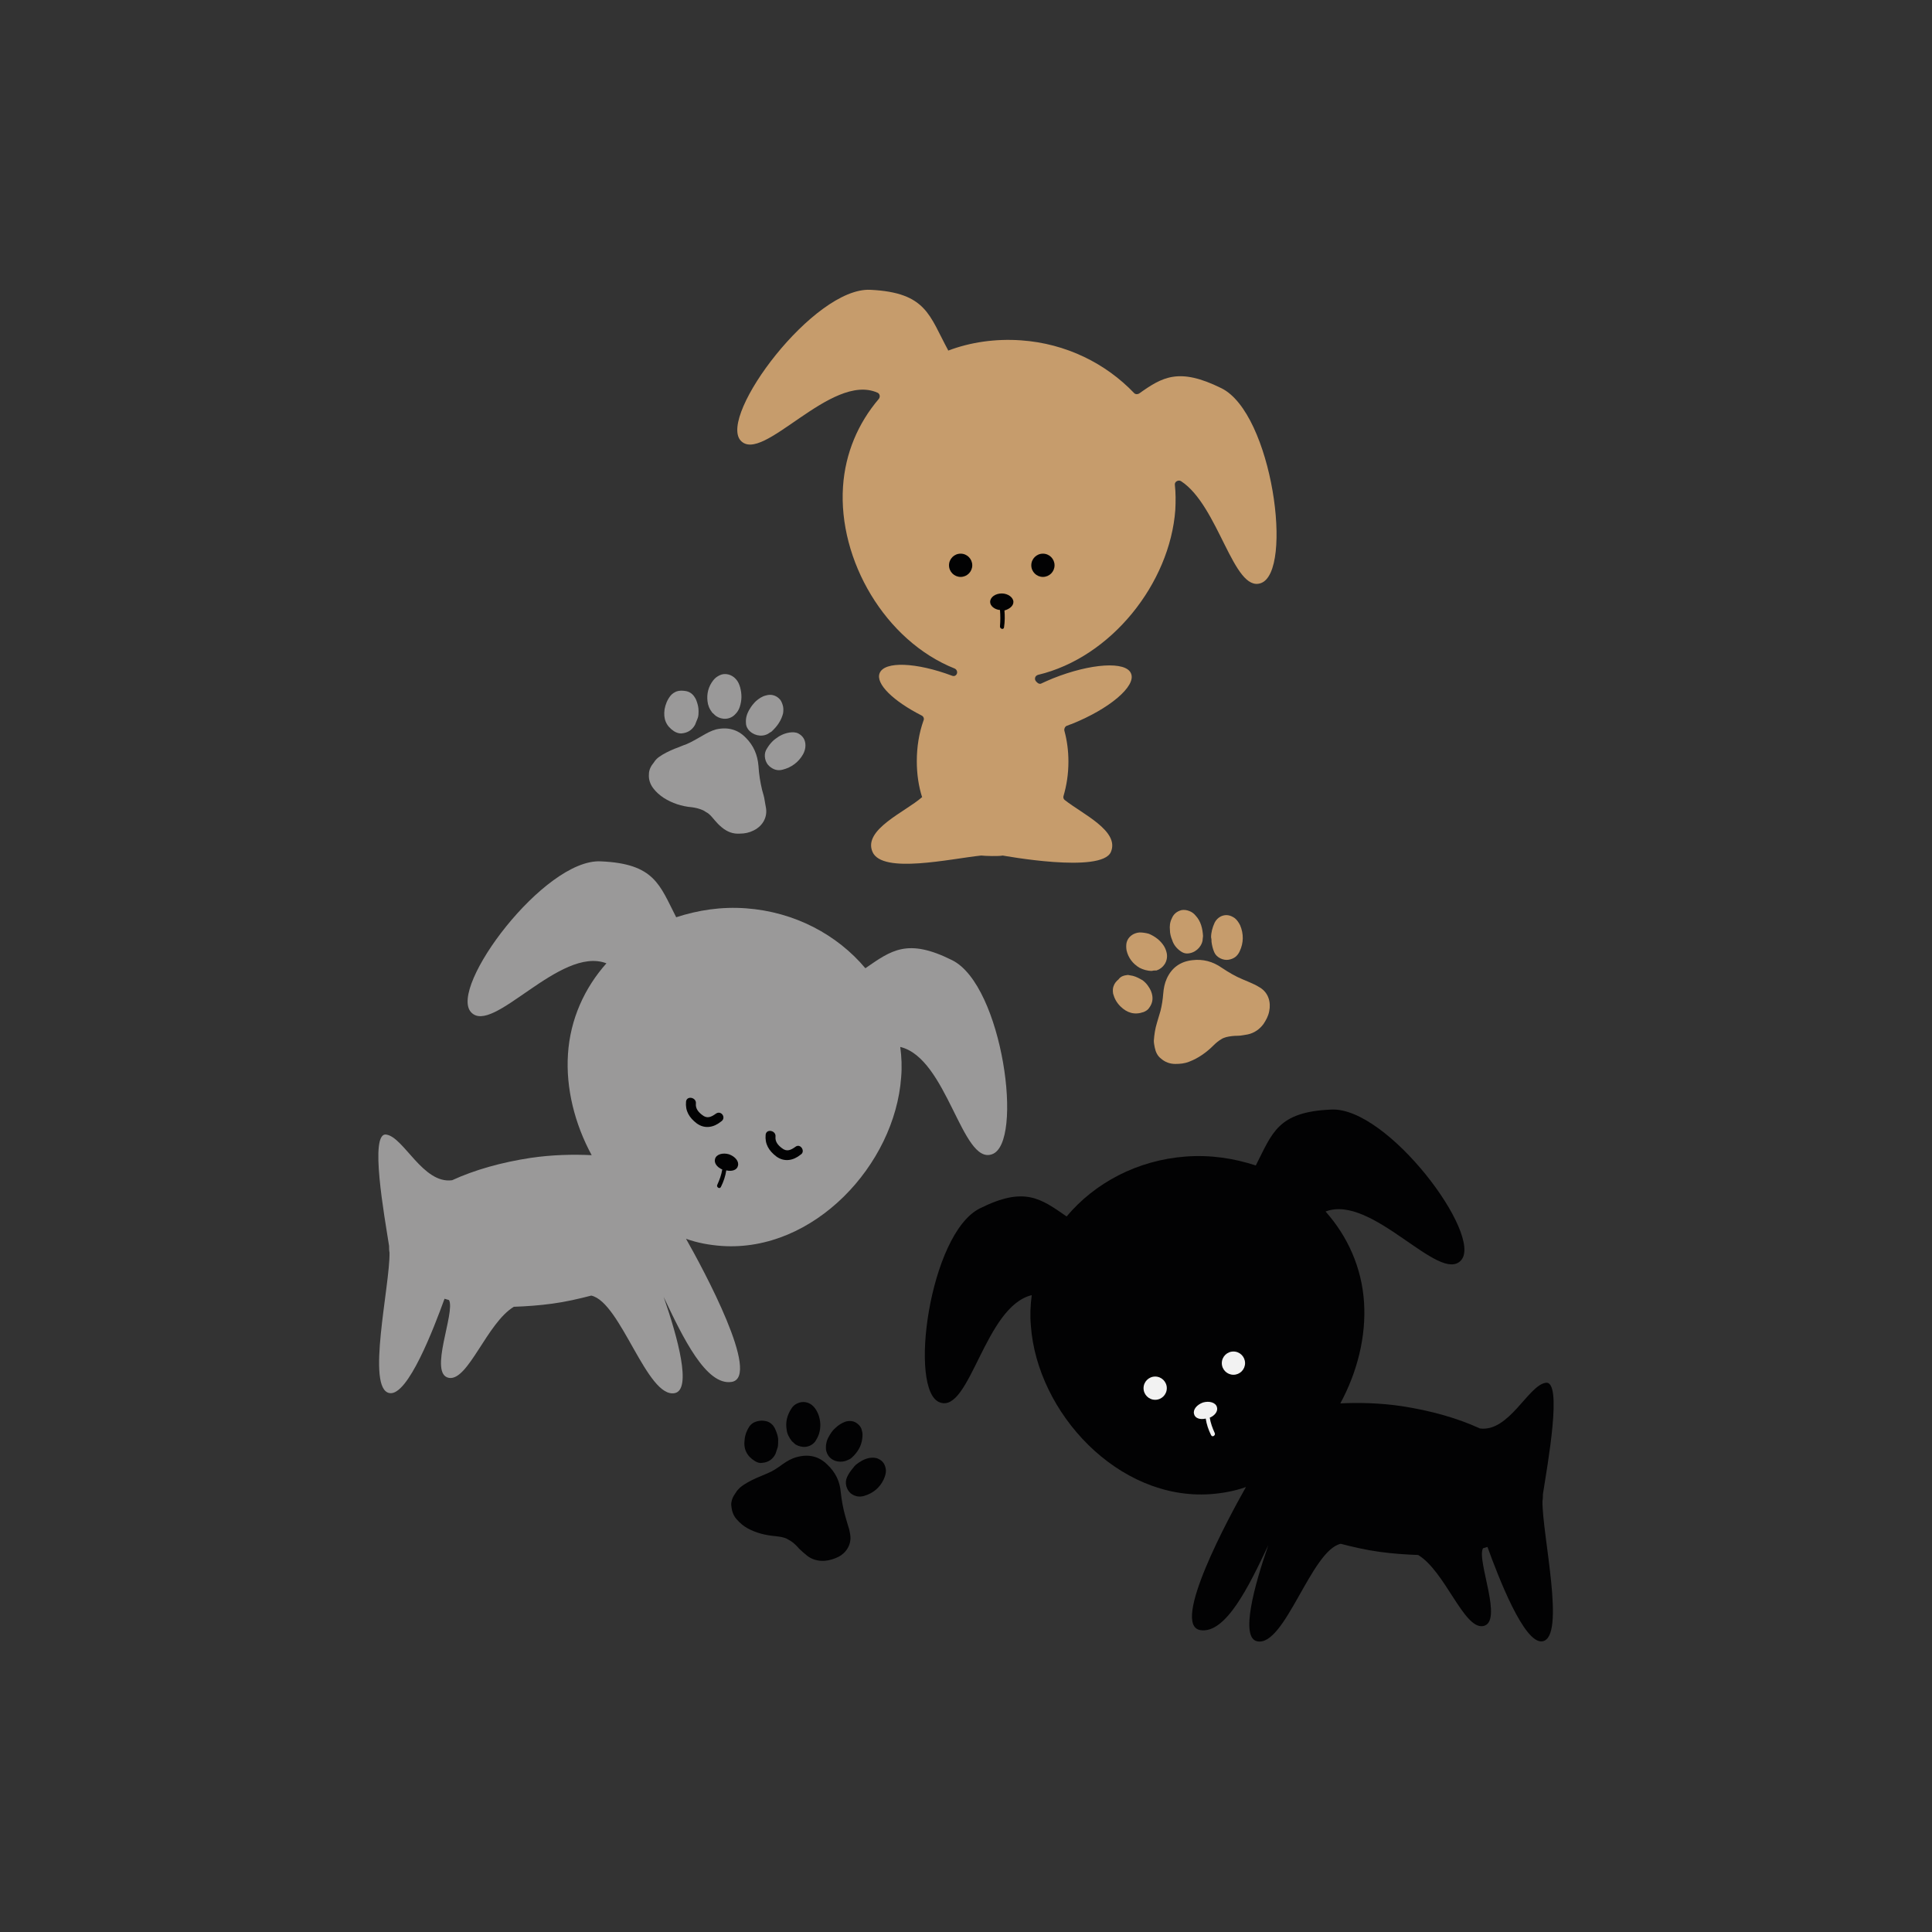 <?xml version="1.0" encoding="utf-8"?>
<!-- Generator: Adobe Illustrator 22.0.1, SVG Export Plug-In . SVG Version: 6.00 Build 0)  -->
<svg version="1.1" id="Calque_1" xmlns="http://www.w3.org/2000/svg" xmlns:xlink="http://www.w3.org/1999/xlink" x="0px" y="0px"
	 viewBox="0 0 432 432" style="enable-background:new 0 0 432 432;" xml:space="preserve">
<rect x="0" y="0" width="432" height="432" fill="#333333" stroke="none"/>
<style type="text/css">
	.st0{fill:#0E5A60;}
	.st1{fill:#828068;}
	.st2{fill:#7E2038;}
	.st3{fill:#1E4847;}
	.st4{fill:#AC847B;}
	.st5{fill:#FDECF0;}
	.st6{fill:#C5A36B;}
	.st7{fill:#D0AFA8;}
	.st8{fill:#9AA3AD;}
	.st9{fill:#9A8266;}
	.st10{fill:#91ACBA;}
	.st11{fill:#5C748E;}
	.st12{fill:#313F52;}
	.st13{fill:#96683E;}
	.st14{fill:#E4DDC2;}
	.st15{fill:#DED3C6;}
	.st16{fill:#E7E6E6;}
	.st17{fill:#BFD4DD;}
	.st18{fill:#FCE2DF;}
	.st19{fill:#CD8C56;}
	.st20{fill:#343434;}
	.st21{fill:#5D6F59;}
	.st22{fill:#C49253;}
	.st23{fill:#B88E5C;}
	.st24{fill:#E9A197;}
	.st25{fill:#72968E;}
	.st26{fill:#1B1B1B;}
	.st27{fill:#BD6581;}
	.st28{fill:#F2F2F2;}
	.st29{fill:#3D313B;}
	.st30{fill:#4E5254;}
	.st31{fill:#4B262E;}
	.st32{fill:#B093A5;}
	.st33{fill:#04707D;}
	.st34{fill:#A39BB2;}
	.st35{fill:#E3E1E0;}
	.st36{fill:#020203;}
	.st37{fill:#523F50;}
	.st38{fill:#81434D;}
	.st39{fill:#B58186;}
	.st40{fill:#563138;}
	.st41{fill:#E8B73C;}
	.st42{fill:#EC667A;}
	.st43{fill:#93A5A9;}
	.st44{fill:#A6394D;}
	.st45{fill:#6BC4CD;}
	.st46{fill:#3F6753;}
	.st47{fill:#66976A;}
	.st48{fill:#E3C8BD;}
	.st49{fill:#C8878D;}
	.st50{fill:#AE4043;}
	.st51{fill:#8B9976;}
	.st52{fill:#E7929D;}
	.st53{fill:#1E382B;}
	.st54{fill:#EF787A;}
	.st55{fill:#A81916;}
	.st56{fill:#E04747;}
	.st57{fill:#A5606F;}
	.st58{fill:#6C323C;}
	.st59{fill:#9C6434;}
	.st60{fill:#668CB9;}
	.st61{fill:#485B97;}
	.st62{fill:#F0C872;}
	.st63{fill:#D25215;}
	.st64{fill:#F1E0C6;}
	.st65{fill:#E1CBAC;}
	.st66{fill:#A9937F;}
	.st67{fill:#788A28;}
	.st68{fill:#A3AF32;}
	.st69{fill:#C1292E;}
	.st70{fill:#066938;}
	.st71{fill:#109F3D;}
	.st72{fill:#1861A9;}
	.st73{fill:#E00825;}
	.st74{fill:#F9B03D;}
	.st75{fill:#B4B4B4;}
	.st76{fill:#E52629;}
	.st77{fill:#DDC6A7;}
	.st78{fill:#746458;}
	.st79{fill:#754D24;}
	.st80{fill:#F39323;}
	.st81{fill:#A1AA40;}
	.st82{fill:#DBAD5D;}
	.st83{fill:#8EC045;}
	.st84{fill:#BA9BC9;}
	.st85{fill:#9B7574;}
	.st86{fill:#C68A89;}
	.st87{fill:#DF5564;}
	.st88{fill:#AA353D;}
	.st89{fill:#B75266;}
	.st90{fill:#DB6455;}
	.st91{fill:#975F74;}
	.st92{fill:#804F63;}
	.st93{fill:#FFFFFF;}
	.st94{fill:#CDCCCC;}
	.st95{fill:#A67D52;}
	.st96{fill:#DB8E98;}
	.st97{fill:#F3EED1;}
	.st98{fill:#CCD8B0;}
	.st99{fill:#47663C;}
	.st100{fill:#355129;}
	.st101{fill:#EEBCC5;}
	.st102{fill:#9A9999;}
	.st103{fill:#676767;}
	.st104{fill:#C69C6C;}
	.st105{fill:#4E3B3B;}
	.st106{fill:#D7ACAB;}
	.st107{fill:#CA5A69;}
	.st108{fill:#EC8A9F;}
	.st109{fill:#D4175B;}
	.st110{fill:#828BC5;}
	.st111{fill:#884C64;}
	.st112{fill:#F6B7BB;}
	.st113{fill:#F8D9C4;}
	.st114{fill:#F5CACD;}
	.st115{fill:#F6B1B3;}
	.st116{fill:#F9BFA1;}
	.st117{fill:#9BD2CC;}
	.st118{fill:#83B143;}
	.st119{fill:#959C57;}
	.st120{fill:#60643C;}
	.st121{fill:#C469A5;}
	.st122{fill:#9D8098;}
	.st123{fill:#9E1832;}
	.st124{fill:#BC1821;}
	.st125{fill:#AF5617;}
	.st126{fill:#DB6428;}
	.st127{fill:#FFFFFE;}
	.st128{fill:#141112;}
	.st129{fill:#EEC8A0;}
	.st130{fill:#CA1517;}
	.st131{fill:none;}
	.st132{fill:#B51918;}
	.st133{fill:#918A82;}
	.st134{fill:#878179;}
	.st135{fill:#F39BA4;}
	.st136{fill:#F0818B;}
	.st137{fill:#9F1915;}
	.st138{fill:#AB182A;}
	.st139{fill:#24612B;}
	.st140{fill:#114C25;}
	.st141{fill:#C7495D;}
	.st142{fill:#EBC164;}
	.st143{fill:#F6B6B8;}
	.st144{fill:#A9654E;}
	.st145{fill:#2D1B14;}
	.st146{fill:#CA3B63;}
	.st147{fill:#4A2C22;}
	.st148{fill:#E54967;}
	.st149{fill:#889F63;}
	.st150{fill:#808181;}
	.st151{fill:#8C633A;}
	.st152{fill:#CDAC81;}
	.st153{fill:#977D61;}
	.st154{fill:#423A30;}
	.st155{fill:#3D574A;}
	.st156{fill:#CCCDC9;}
	.st157{fill:#F1866C;}
	.st158{fill:#D8B67C;}
	.st159{fill:#432918;}
	.st160{fill:#D4A479;}
	.st161{fill:#E6C283;}
	.st162{fill:#3C3C3B;}
	.st163{fill:#C6C6C6;}
	.st164{fill:#F4A3A6;}
	.st165{fill:#B2B2B2;}
	.st166{fill:#1D71B8;}
	.st167{fill:#B4DCD3;}
	.st168{fill:#CEE7E1;}
	.st169{fill:#99D0C3;}
	.st170{fill:#3B3835;}
	.st171{fill:#E7CFB3;}
	.st172{fill:#DCC19F;}
	.st173{fill:#D4B188;}
	.st174{fill:#F3B68B;}
	.st175{fill:#F9C19B;}
	.st176{fill:#FCDCC8;}
	.st177{fill:#A68B74;}
	.st178{fill:#CCB295;}
	.st179{fill:#D2B89A;}
	.st180{fill:#3D3329;}
	.st181{fill:#966837;}
	.st182{fill:#A06E3B;}
	.st183{fill:#B57D44;}
	.st184{fill:#13110C;}
	.st185{fill:#D5D4D4;}
	.st186{fill:#9B6228;}
	.st187{fill:#844C16;}
	.st188{fill:#D01419;}
	.st189{fill:#4C2814;}
	.st190{fill:#B71918;}
	.st191{fill:#C11718;}
</style>
<g>
	<g>
		<path class="st104" d="M258,232.7c0.1-1.4,0.3-2.7,0.7-4c0.3-0.9,0.5-1.8,0.8-2.7c0.3-1.2,0.5-2.5,0.6-3.8
			c0.1-1.2,0.3-2.3,0.8-3.4c1.1-2.4,3-3.8,5.7-4.1c2.4-0.3,4.6,0.3,6.6,1.7c1.5,1,3,1.9,4.7,2.6c0.8,0.3,1.6,0.7,2.3,1
			c0.5,0.2,1,0.5,1.5,0.8c2,1.2,2.5,3.4,2.1,5.3c-0.2,1.1-0.7,2-1.3,2.9c-0.9,1.2-2.1,2-3.5,2.3c-0.7,0.1-1.5,0.3-2.2,0.3
			c-0.9,0-1.8,0.1-2.6,0.3c-0.3,0.1-0.7,0.2-1,0.4c-0.7,0.4-1.3,0.9-1.8,1.4c-1.6,1.6-3.4,2.9-5.5,3.7c-1,0.4-2,0.5-3.1,0.5
			c-1.2,0-2.3-0.4-3.2-1.2c-0.8-0.6-1.2-1.5-1.4-2.5C258.1,233.7,258,233.2,258,232.7z"/>
		<path class="st104" d="M257.6,217.1c-1.1,0-2-0.3-2.8-0.7c-1.5-0.9-2.5-2.2-2.9-3.9c-0.1-0.6-0.1-1.2,0-1.7
			c0.3-1.3,1.5-2.2,2.9-2.3c0.7,0,1.4,0.1,2.1,0.3c1.4,0.6,2.6,1.5,3.4,2.8c0.3,0.5,0.5,1.1,0.6,1.6c0.3,1.8-0.8,3.3-2.3,3.8
			C258.2,217,257.8,217,257.6,217.1z"/>
		<path class="st104" d="M252.2,218c0.4,0.1,0.7,0.1,1.1,0.2c0.8,0.2,1.5,0.6,2.2,1c0.4,0.3,0.8,0.7,1.1,1.1
			c0.3,0.4,0.6,0.9,0.8,1.4c0.5,1.3,0.4,2.5-0.4,3.6c-0.3,0.5-0.8,0.8-1.3,1c-2,0.7-3.7,0.2-5.2-1.3c-0.8-0.8-1.3-1.7-1.6-2.8
			c-0.1-0.6-0.1-1.2,0.1-1.7c0.2-0.6,0.6-1.1,1.1-1.5C250.6,218.3,251.3,218.1,252.2,218z"/>
		<path class="st104" d="M270.8,209.6c0-1.1,0.3-2.2,0.8-3.3c0.3-0.6,0.8-1.1,1.4-1.4c1.1-0.5,2.1-0.3,3.1,0.4
			c0.5,0.4,0.9,1,1.2,1.6c0.8,1.9,0.8,3.9-0.1,5.8c-0.5,1.1-1.3,1.7-2.5,1.9c-1.2,0.2-2.7-0.5-3.2-1.7c-0.3-0.7-0.5-1.5-0.6-2.3
			C270.9,210.3,270.9,210,270.8,209.6z"/>
		<path class="st104" d="M269,209.3c0,0.3-0.1,0.6-0.1,1c-0.3,1.6-1.8,2.9-3.5,2.9c-0.5,0-1-0.2-1.4-0.5c-0.9-0.6-1.6-1.5-1.9-2.5
			c-0.3-0.7-0.5-1.5-0.5-2.2c-0.1-0.9,0-1.8,0.4-2.6c0.4-1,1.1-1.6,2.2-1.9c0.6-0.1,1.2,0,1.7,0.2c0.6,0.2,1.1,0.6,1.5,1.1
			C268.5,206,268.9,207.6,269,209.3z"/>
	</g>
	<g>
		<path class="st102" d="M147.3,169.3c1.1-0.8,2.4-1.4,3.6-1.9c0.9-0.3,1.7-0.7,2.6-1c1.2-0.5,2.3-1.2,3.4-1.8
			c1-0.6,2.1-1.2,3.2-1.5c2.6-0.6,4.9,0,6.7,1.9c1.7,1.7,2.6,3.8,2.8,6.3c0.1,1.8,0.4,3.6,0.8,5.3c0.2,0.8,0.5,1.6,0.6,2.5
			c0.1,0.6,0.2,1.1,0.3,1.7c0.3,2.3-1.1,4.1-2.8,4.9c-1,0.5-2,0.7-3.1,0.7c-1.5,0.1-2.8-0.4-4-1.4c-0.6-0.5-1.1-1-1.6-1.6
			c-0.6-0.7-1.1-1.4-1.9-1.8c-0.3-0.2-0.6-0.4-0.9-0.5c-0.7-0.3-1.5-0.5-2.3-0.6c-2.3-0.2-4.4-0.9-6.3-2.1c-0.9-0.6-1.7-1.3-2.3-2.1
			c-0.7-0.9-1.1-2-1-3.2c0-1,0.5-1.9,1.1-2.6C146.5,170,146.9,169.6,147.3,169.3z"/>
		<path class="st102" d="M159.3,159.4c-0.7-0.9-1-1.7-1.1-2.6c-0.2-1.7,0.2-3.3,1.3-4.7c0.4-0.5,0.8-0.8,1.4-1.1
			c1.2-0.6,2.7-0.2,3.6,0.8c0.5,0.5,0.8,1.2,1,1.9c0.4,1.5,0.4,2.9-0.1,4.4c-0.2,0.6-0.5,1.1-0.9,1.5c-1.2,1.4-3.1,1.4-4.4,0.5
			C159.7,159.8,159.5,159.5,159.3,159.4z"/>
		<path class="st102" d="M155.2,155.7c0.2,0.3,0.4,0.6,0.5,0.9c0.3,0.8,0.5,1.5,0.5,2.4c0,0.5,0,1.1-0.2,1.6c-0.2,0.5-0.4,1-0.6,1.5
			c-0.7,1.2-1.7,1.8-3.1,1.9c-0.6,0-1.1-0.2-1.6-0.5c-1.8-1.2-2.4-2.8-2.1-4.9c0.2-1.1,0.6-2.1,1.3-3c0.4-0.5,0.9-0.8,1.4-1
			c0.6-0.2,1.2-0.2,1.9-0.1C154,154.6,154.7,155,155.2,155.7z"/>
		<path class="st102" d="M173.4,165.2c0.9-0.7,1.9-1.2,3.1-1.4c0.7-0.1,1.4-0.1,2,0.2c1.1,0.6,1.6,1.5,1.6,2.7
			c0,0.7-0.2,1.3-0.5,1.9c-1,1.8-2.6,3-4.6,3.5c-1.1,0.3-2.1,0-3-0.8c-0.9-0.8-1.3-2.4-0.7-3.6c0.4-0.7,0.8-1.3,1.4-1.9
			C172.8,165.7,173.1,165.4,173.4,165.2z"/>
		<path class="st102" d="M172.5,163.6c-0.2,0.1-0.5,0.3-0.8,0.5c-1.5,0.8-3.4,0.3-4.4-1c-0.3-0.4-0.5-0.9-0.5-1.4
			c-0.1-1.1,0.2-2.1,0.8-3.1c0.4-0.7,0.9-1.3,1.4-1.8c0.7-0.6,1.4-1.1,2.3-1.3c1-0.3,2-0.1,2.8,0.6c0.5,0.4,0.7,0.9,0.9,1.5
			c0.2,0.6,0.2,1.2,0.1,1.9C174.7,161.1,173.8,162.4,172.5,163.6z"/>
	</g>
	<g>
		<path class="st36" d="M165.5,332.6c1.1-0.9,2.3-1.5,3.6-2.1c0.9-0.4,1.7-0.7,2.6-1.1c1.2-0.5,2.2-1.2,3.3-2c1-0.7,2-1.3,3.2-1.6
			c2.6-0.7,4.9-0.2,6.8,1.7c1.8,1.7,2.8,3.7,3,6.2c0.2,1.8,0.5,3.5,1,5.3c0.2,0.8,0.5,1.6,0.7,2.4c0.2,0.5,0.3,1.1,0.4,1.7
			c0.4,2.3-1,4.2-2.6,5c-1,0.5-2,0.8-3.1,0.9c-1.5,0.1-2.9-0.3-4-1.2c-0.6-0.5-1.2-1-1.7-1.5c-0.6-0.7-1.2-1.3-2-1.8
			c-0.3-0.2-0.6-0.3-0.9-0.5c-0.7-0.3-1.5-0.4-2.3-0.5c-2.3-0.2-4.4-0.7-6.4-1.8c-0.9-0.5-1.7-1.2-2.4-2c-0.8-0.9-1.1-2-1.2-3.2
			c0-1,0.4-1.9,1-2.7C164.7,333.4,165.1,333,165.5,332.6z"/>
		<path class="st36" d="M177.1,322.3c-0.7-0.9-1.1-1.7-1.2-2.6c-0.3-1.7,0.1-3.3,1.1-4.8c0.3-0.5,0.8-0.9,1.3-1.1
			c1.2-0.6,2.7-0.3,3.6,0.7c0.5,0.5,0.8,1.1,1.1,1.8c0.5,1.4,0.6,2.9,0.1,4.4c-0.2,0.6-0.5,1.1-0.8,1.6c-1.2,1.5-3,1.5-4.4,0.7
			C177.5,322.7,177.3,322.4,177.1,322.3z"/>
		<path class="st36" d="M172.9,318.8c0.2,0.3,0.4,0.6,0.5,0.9c0.3,0.7,0.6,1.5,0.6,2.3c0,0.5,0,1.1-0.1,1.6c-0.2,0.5-0.3,1-0.5,1.5
			c-0.6,1.2-1.6,1.9-3,2c-0.6,0.1-1.1-0.1-1.6-0.4c-1.8-1.1-2.6-2.7-2.3-4.8c0.1-1.1,0.5-2.1,1.1-3c0.4-0.5,0.8-0.8,1.4-1
			c0.6-0.2,1.2-0.3,1.9-0.2C171.7,317.8,172.3,318.1,172.9,318.8z"/>
		<path class="st36" d="M191.4,327.5c0.9-0.7,1.9-1.3,3-1.5c0.7-0.1,1.4-0.1,2,0.2c1.1,0.5,1.6,1.4,1.7,2.6c0,0.7-0.2,1.3-0.5,2
			c-0.9,1.9-2.4,3.1-4.4,3.7c-1.1,0.3-2.1,0.1-3-0.6c-0.9-0.8-1.4-2.3-0.8-3.6c0.3-0.7,0.8-1.4,1.3-2
			C190.9,328,191.1,327.8,191.4,327.5z"/>
		<path class="st36" d="M190.5,325.9c-0.2,0.2-0.5,0.4-0.8,0.5c-1.5,0.8-3.4,0.5-4.4-0.8c-0.3-0.4-0.5-0.9-0.6-1.4
			c-0.1-1.1,0.1-2.1,0.7-3.1c0.4-0.7,0.8-1.3,1.4-1.8c0.6-0.6,1.4-1.1,2.2-1.4c1-0.3,2-0.2,2.8,0.5c0.5,0.4,0.8,0.9,0.9,1.4
			c0.2,0.6,0.2,1.2,0.1,1.9C192.6,323.4,191.7,324.8,190.5,325.9z"/>
	</g>
</g>
<g>
	<g>
		<path class="st104" d="M273.1,86.8c-9.5-4.7-13.2-2.5-18.4,1.2c-0.4,0.2-0.8,0.2-1.1-0.1c-6.3-6.6-15.2-11.1-25.3-11.8
			c-5.7-0.4-11.3,0.4-16.3,2.3c0-0.1,0-0.1,0-0.1c-4.2-7.7-4.8-12.9-17.4-13.5c-12.6-0.6-34,28.1-29,33.7
			c4.9,5.4,20.2-15.3,30.6-10.7c0.5,0.2,0.7,0.9,0.3,1.4c-4.6,5.4-7.5,12.1-8,19.6c-1.1,16.4,9.4,34.5,25,40.7
			c0.6,0.3,0.7,1.1,0.2,1.5c0,0,0,0,0,0c-0.2,0.2-0.6,0.2-0.8,0.1c-8-3-15.1-3.3-16.2-0.6c-1,2.4,3.1,6.3,9.4,9.5
			c0.4,0.2,0.6,0.7,0.4,1.1c-1,2.8-1.5,5.9-1.5,9.1c0,2.9,0.4,5.6,1.2,8.1c0,0-0.1,0-0.1,0c-3.6,3.2-13.2,7.2-11,12.2
			s17.5,1.5,24.3,0.8c0,0,0,0,0,0c0.8,0.1,4,0.2,4.8,0c0.1,0,22.1,4.1,24.2-0.8c2-4.7-6.4-8.5-10.3-11.6c-0.3-0.2-0.4-0.6-0.3-0.9
			c0.7-2.4,1.1-4.9,1.1-7.7c0-2.4-0.3-4.7-0.9-6.9c-0.1-0.4,0.1-0.9,0.5-1.1c0.4-0.1,0.7-0.3,1.1-0.4c8.5-3.4,14.5-8.5,13.3-11.3
			c-1.1-2.8-9-2.3-17.5,1.1c-0.9,0.4-1.7,0.7-2.5,1.1c-0.3,0.2-0.7,0.1-1-0.2c-0.1-0.1-0.1-0.1-0.2-0.2c-0.5-0.5-0.3-1.3,0.4-1.5
			c16.4-3.9,29.5-20.5,30.7-36.9c0.1-1.9,0.1-3.8-0.1-5.6c-0.1-0.7,0.8-1.2,1.4-0.8c8.4,5.5,11.7,24.9,17.8,22.8
			C289.3,127.9,284.5,92.4,273.1,86.8z"/>
		<g>
			<path class="st36" d="M226.6,134.6c0-1-1.2-1.9-2.6-1.9s-2.6,0.8-2.6,1.9c0,0.9,1,1.7,2.2,1.8c0.1,1.2,0.1,2.4,0,3.6
				c-0.1,0.6,0.8,0.9,0.9,0.3c0.2-1.3,0.2-2.6,0.1-3.8C225.7,136.2,226.6,135.5,226.6,134.6z"/>
			<circle class="st36" cx="214.8" cy="126.4" r="2.6"/>
			<circle class="st36" cx="233.2" cy="126.4" r="2.6"/>
		</g>
	</g>
	<g>
		<path class="st36" d="M219.1,270.2c10-5,13.6-2.2,19.4,1.8c6.3-7.5,15.8-12.6,26.7-13.4c5.5-0.4,10.7,0.4,15.6,2
			c3.7-7.2,4.8-12,16.9-12.5c12.6-0.6,34,28.1,29,33.7c-4.8,5.4-19.9-14.9-30.3-10.9c4.9,5.5,8.1,12.5,8.6,20.3
			c0.5,7.6-1.5,15.6-5.3,22.6c4.2-0.2,8.8-0.1,13.6,0.6c6.6,1,12.6,2.7,17.6,5l0,0c6.5,0.9,10.8-9.6,14.7-10.2
			c3.9-0.7,0.4,18.4-0.6,24.9l0,0c0,0.5,0,1-0.1,1.5c-0.1,7.5,5.3,30.5,0,31.4c-4.1,0.7-9.9-14.5-12.3-21.1c-0.3,0.1-0.7,0.2-1,0.3
			l0,0c-1.5,2.7,4.7,16.6,0,17.4c-4.3,0.7-8.5-12.3-14.5-15.9c-2.8-0.1-5.7-0.3-8.6-0.7c-3-0.4-6-1.1-8.7-1.8
			c-6.6,1.4-12.5,23.1-18.7,21.8c-3.8-0.8-0.7-12.3,2.5-21.5c-4.3,9.1-9.5,19.9-15.2,19c-6.7-1.1,6.4-25.3,10.2-32c0,0,0,0,0,0
			c-2.5,0.9-5.2,1.4-8,1.6c-20.6,1.4-38.7-18.2-40.1-37.7c-0.2-2.3-0.1-4.6,0.2-6.8c-10.5,2.5-13.8,26.4-20.5,24
			C203,311.2,207.8,275.8,219.1,270.2z"/>
		<g>
			<path class="st28" d="M267,316.2c-0.3-1,0.6-2.1,2-2.6c1.4-0.4,2.8,0,3.1,1c0.3,0.9-0.4,1.9-1.6,2.4c0.2,1.2,0.6,2.3,1.1,3.4
				c0.3,0.5-0.5,1.1-0.8,0.5c-0.6-1.2-1-2.4-1.2-3.7C268.3,317.5,267.2,317.1,267,316.2z"/>
			<circle class="st28" cx="275.8" cy="304.8" r="2.6"/>
			<circle class="st28" cx="258.3" cy="310.4" r="2.6"/>
		</g>
	</g>
	<g>
		<path class="st102" d="M212.9,214.7c-10-5-13.6-2.2-19.4,1.8c-6.3-7.5-15.8-12.6-26.7-13.4c-5.5-0.4-10.7,0.4-15.6,2
			c-3.7-7.2-4.8-12-16.9-12.5c-12.6-0.6-34,28.1-29,33.7c4.8,5.4,19.9-14.9,30.3-10.9c-4.9,5.5-8.1,12.5-8.6,20.3
			c-0.5,7.6,1.5,15.6,5.3,22.6c-4.2-0.2-8.8-0.1-13.6,0.6c-6.6,1-12.6,2.7-17.6,5l0,0c-6.5,0.9-10.8-9.6-14.7-10.2
			c-3.9-0.7-0.4,18.4,0.6,24.9v0c0,0.5,0,1,0.1,1.5c0.1,7.5-5.3,30.5,0,31.4c4.1,0.7,9.9-14.5,12.3-21.1c0.3,0.1,0.7,0.2,1,0.3l0,0
			c1.5,2.7-4.7,16.6,0,17.4c4.3,0.7,8.5-12.3,14.5-15.9c2.8-0.1,5.7-0.3,8.6-0.7c3-0.4,6-1.1,8.7-1.8c6.6,1.4,12.5,23.1,18.7,21.8
			c3.8-0.8,0.7-12.3-2.5-21.5c4.3,9.1,9.5,19.9,15.2,19c6.7-1.1-6.4-25.3-10.2-32c0,0,0,0,0,0c2.5,0.9,5.2,1.4,8,1.6
			c20.6,1.4,38.7-18.2,40.1-37.7c0.2-2.3,0.1-4.6-0.2-6.8c10.5,2.5,13.8,26.4,20.5,24C229,255.7,224.2,220.3,212.9,214.7z"/>
		<g>
			<path class="st36" d="M165,260.7c0.3-1-0.6-2.1-2-2.6c-1.4-0.4-2.8,0-3.1,1c-0.3,0.9,0.4,1.9,1.6,2.4c-0.2,1.2-0.6,2.3-1.1,3.4
				c-0.3,0.5,0.5,1.1,0.8,0.5c0.6-1.2,1-2.4,1.2-3.7C163.7,262,164.8,261.6,165,260.7z"/>
			<g>
				<path class="st36" d="M160.1,249c-1.1,0.8-2,1.2-3.1,0.3c-0.8-0.6-1.5-1.4-1.4-2.5c0.2-1.4-2-1.9-2.2-0.5
					c-0.2,2.1,0.7,3.6,2.4,4.9c1.8,1.3,3.8,0.9,5.4-0.4C162.5,250,161.3,248.2,160.1,249L160.1,249z"/>
			</g>
			<g>
				<path class="st36" d="M177.9,256.4c-1.1,0.8-2,1.2-3.1,0.3c-0.8-0.6-1.5-1.4-1.4-2.5c0.2-1.4-2-1.9-2.2-0.5
					c-0.2,2.1,0.7,3.6,2.4,4.9c1.8,1.3,3.8,0.9,5.4-0.4C180.2,257.5,179,255.6,177.9,256.4L177.9,256.4z"/>
			</g>
		</g>
	</g>
</g>
</svg>
